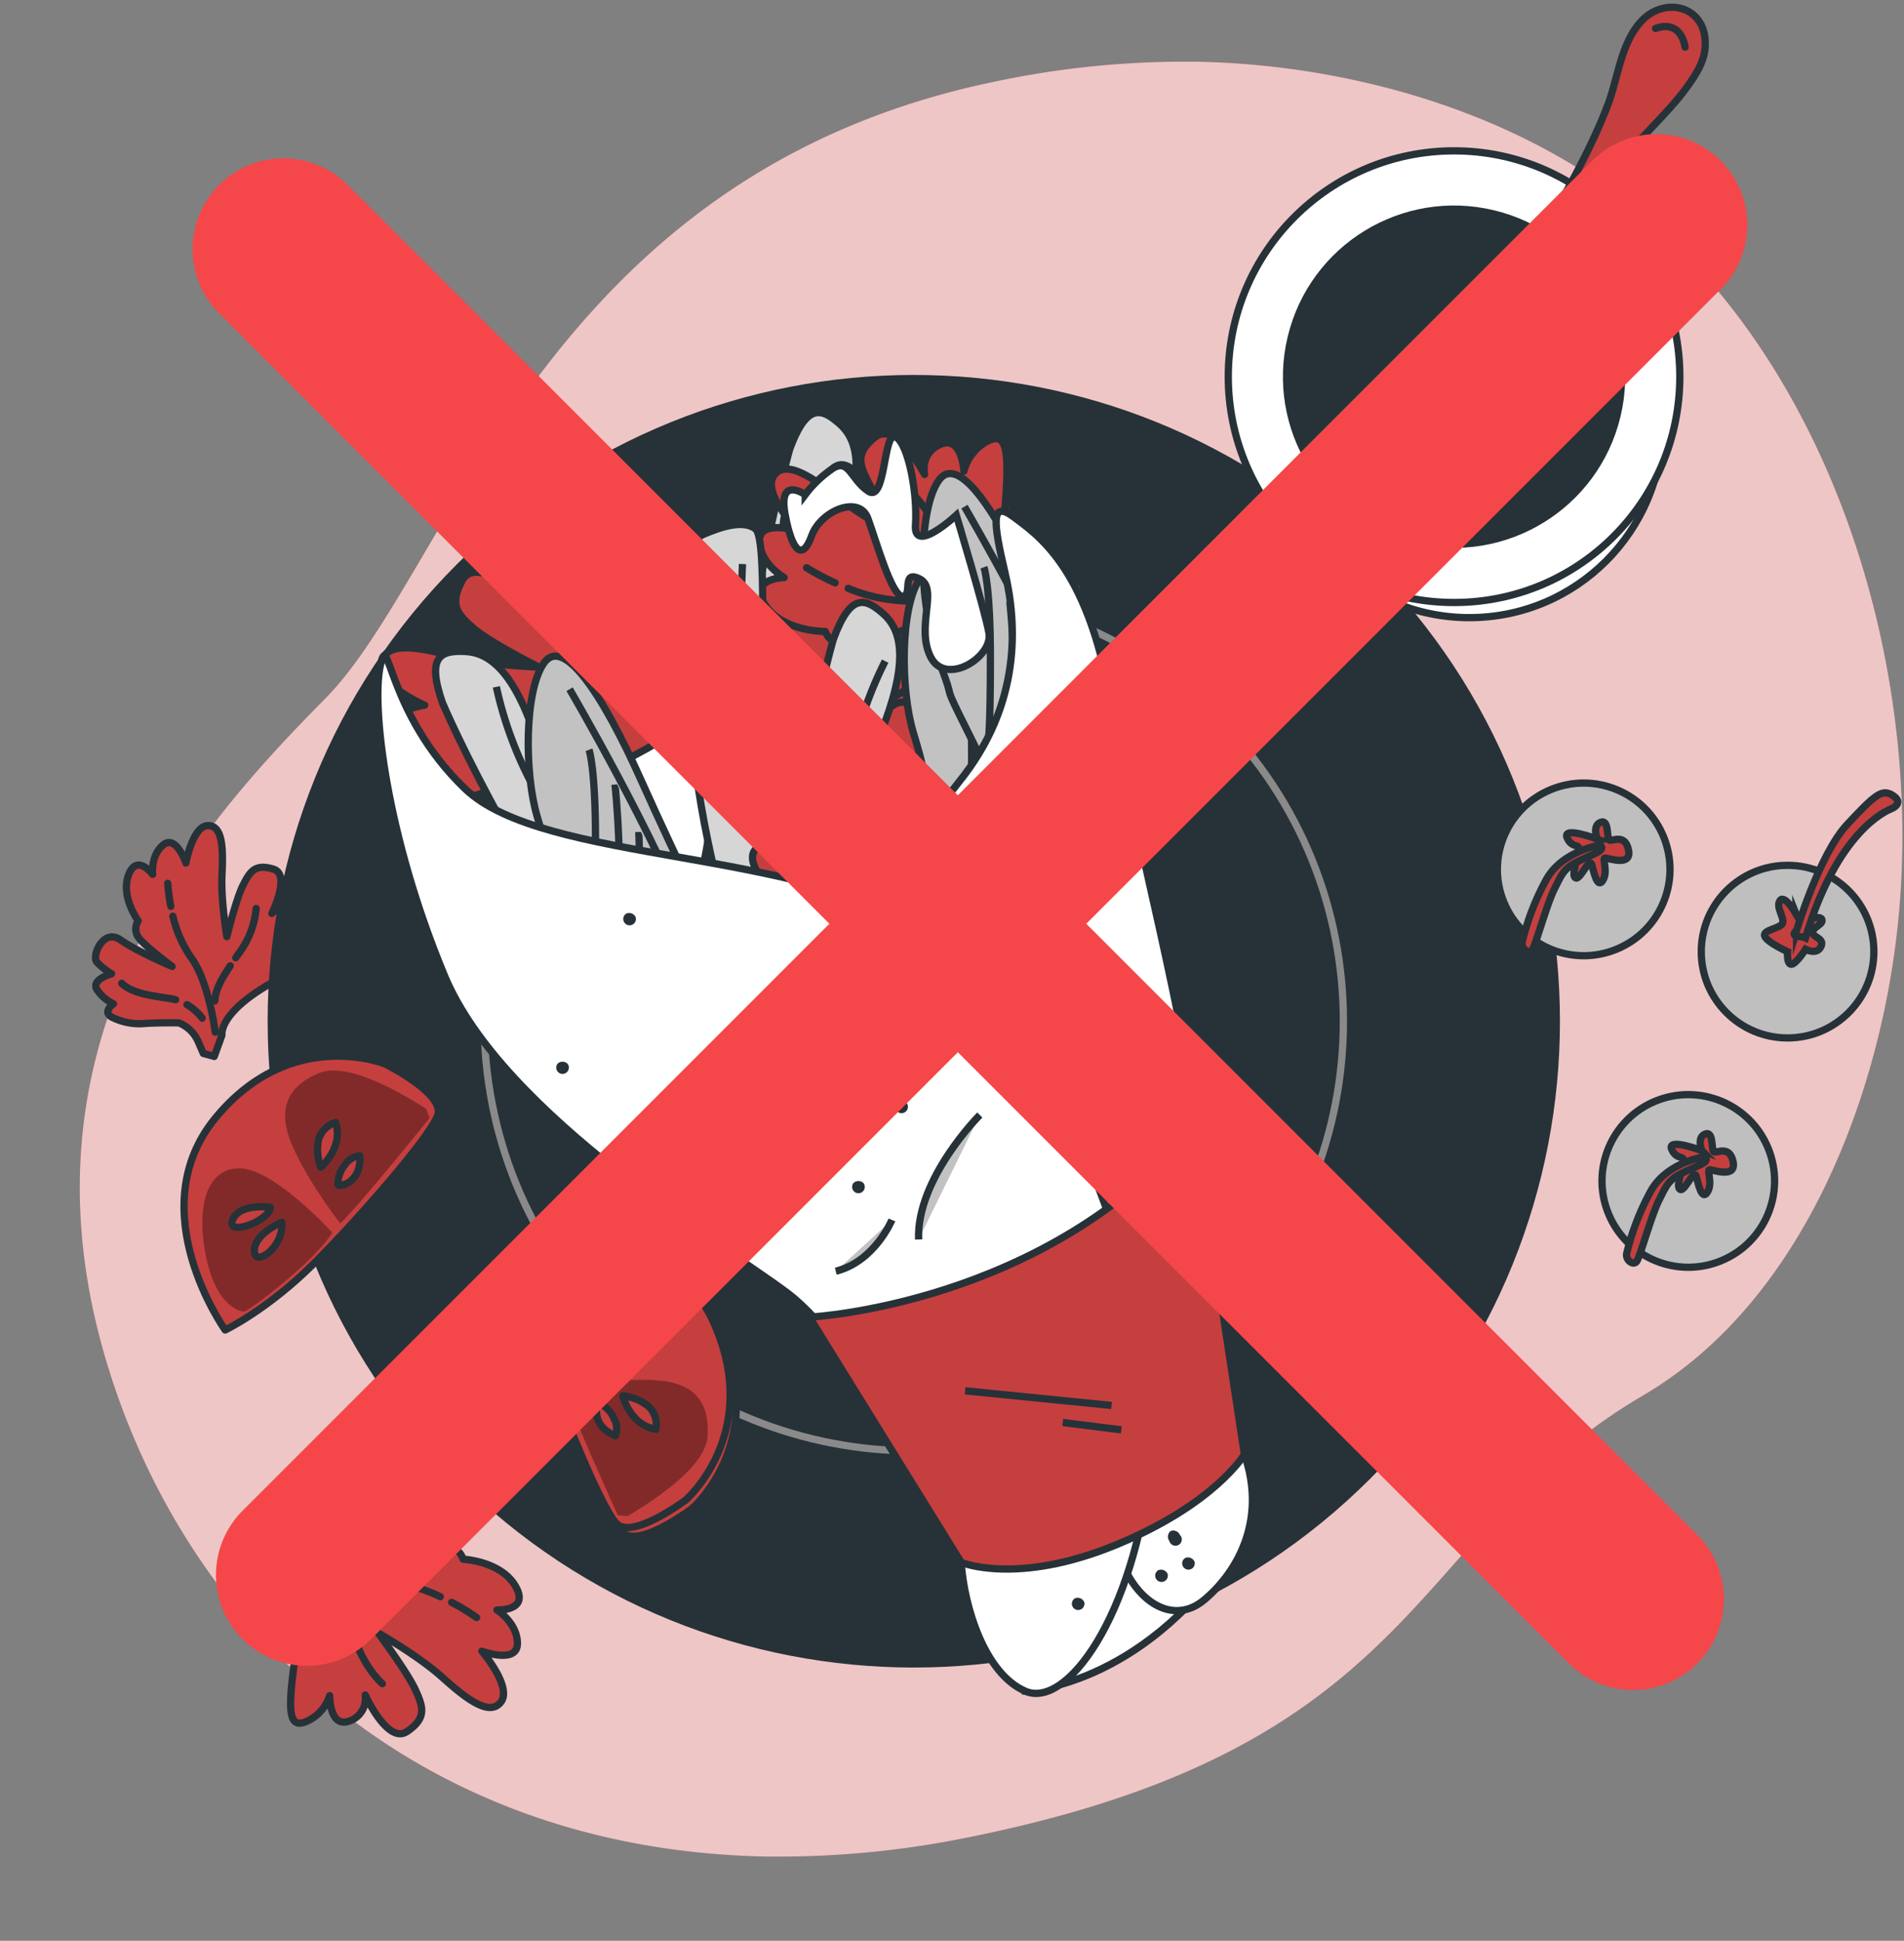 <svg width="262" height="267" fill="none" xmlns="http://www.w3.org/2000/svg"><rect width="100%" height="100%" fill="#808080" stroke="none"/><path d="M260.991 128.662c-2.769 23.479-13.481 50.784-34.905 63.322-32.349 18.957-29.641 48.105-92.789 60.777a129.967 129.967 0 0 1-28.002 2.646 109.33 109.33 0 0 1-13.74-1.124c-40.134-5.859-67.14-33.753-77.05-67.434-13.037-44.285 12.999-73.303 30.255-90.75 17.255-17.447 29.9-71.9 91.879-84.819a125.69 125.69 0 0 1 28.777-2.775c22.052.562 46.105 7.786 62.749 22.896a73.411 73.411 0 0 1 3.651 3.527c23.131 23.755 32.961 61.722 29.175 93.734z" fill="#C53F3F"/><path opacity=".7" d="M260.991 128.662c-2.769 23.479-13.481 50.784-34.905 63.322-32.349 18.957-29.641 48.105-92.789 60.777a129.967 129.967 0 0 1-28.002 2.646 109.33 109.33 0 0 1-13.74-1.124c-40.134-5.859-67.14-33.753-77.05-67.434-13.037-44.285 12.999-73.303 30.255-90.75 17.255-17.447 29.9-71.9 91.879-84.819a125.69 125.69 0 0 1 28.777-2.775c22.052.562 46.105 7.786 62.749 22.896a73.411 73.411 0 0 1 3.651 3.527c23.131 23.755 32.961 61.722 29.175 93.734z" fill="#fff"/><path d="M39.395 213.294s3.286 1.798 1.629 12.083-1.36 12.509 1.163 11.442a5.772 5.772 0 0 0 3.179-3.539s-.04 4.415 2.64 3.517a3.277 3.277 0 0 0 2.247-3.612s3.09 6.858 5.774 5.016c2.685-1.843 2.247-3.297 1.124-5.746-1.124-2.45-5.129-7.808-5.129-7.808s5.483 3.1 8.757 6.038c3.275 2.938 6.561 5.55 8.15 3.466 1.59-2.084-2.617-6.988-2.617-6.988s4.865 1.798 4.887-1.039c.023-2.837-2.808-4.634-2.808-4.634s4.555.196 2.539-3.275c-2.017-3.471-7.202-3.707-7.202-3.707a2.517 2.517 0 0 0-2.505-1.77c-2.039 0-7.24 1.332-7.24 1.332s5.684-3.028 9.15-4.022c3.466-.994.994-5.617-.421-5.556a12.122 12.122 0 0 0-3.152.703s1.601-3.663-.758-3.685c-2.359-.023-3.466.679-3.466.679s.175-2.353-1.555-1.685c-1.73.669-3.326 2.107-4.595 3.904-1.27 1.798-3.5 4.46-3.5 4.46a6.049 6.049 0 0 1-4.404.607l-2.353-.652-1.584 1.124 2.05 3.347z" fill="#C53F3F" stroke="#263238" stroke-linecap="round" stroke-linejoin="round"/><path d="M62.155 220.445a30.547 30.547 0 0 1 3.427 2.09l-3.427-2.09z" fill="#C53F3F"/><path d="M62.155 220.445a30.547 30.547 0 0 1 3.427 2.09" stroke="#263238" stroke-linecap="round" stroke-linejoin="round"/><path d="M40.501 212.717s7.51 4.679 12.695 4.92c2.567.206 5.073.894 7.386 2.028" fill="#C53F3F"/><path d="M40.501 212.717s7.51 4.679 12.695 4.92c2.567.206 5.073.894 7.386 2.028" stroke="#263238" stroke-linecap="round" stroke-linejoin="round"/><path d="M47.764 221.956c-.887-2.892-1.578-4.561-3.038-5.903l3.038 5.903z" fill="#C53F3F"/><path d="M47.764 221.956c-.887-2.892-1.578-4.561-3.038-5.903" stroke="#263238" stroke-linecap="round" stroke-linejoin="round"/><path d="M52.611 231.63s-2.657-2.247-4.033-6.932l-.337-1.151" fill="#C53F3F"/><path d="M52.611 231.63s-2.657-2.247-4.033-6.932l-.337-1.151" stroke="#263238" stroke-linecap="round" stroke-linejoin="round"/><path d="M49.174 210.918c.275-.19.536-.4.78-.629 2.697-2.472 4.916-4.494 7.275-4.803" fill="#C53F3F"/><path d="M49.174 210.918c.275-.19.536-.4.78-.629 2.697-2.472 4.916-4.494 7.275-4.803" stroke="#263238" stroke-linecap="round" stroke-linejoin="round"/><path d="M43.832 212.497a8.981 8.981 0 0 0 3.466-.561l-3.466.561z" fill="#C53F3F"/><path d="M43.832 212.497a8.981 8.981 0 0 0 3.466-.561" stroke="#263238" stroke-linecap="round" stroke-linejoin="round"/><path d="M30.542 142.401s-.562-2.938 6.662-7.089 8.425-5.454 6.51-6.482a4.599 4.599 0 0 0-3.791-.186s2.752-2.202.848-3.409a2.613 2.613 0 0 0-3.37.432s2.696-5.364.202-6.106c-2.494-.741-3.168.281-4.14 2.18-.972 1.898-2.247 7.111-2.247 7.111s-.837-4.96-.669-8.47c.169-3.511.141-6.859-1.954-6.797-2.095.062-3.011 5.14-3.011 5.14s-1.337-3.932-3.106-2.5c-1.77 1.432-1.472 4.061-1.472 4.061s-2.174-2.921-3.309.073c-1.134 2.994 1.326 6.331 1.326 6.331a2.008 2.008 0 0 0 .163 2.443c1.034 1.264 4.494 3.82 4.494 3.82s-4.741-2-7.106-3.651c-2.365-1.652-3.988 2.218-3.241 3.061a9.546 9.546 0 0 0 2.022 1.601s-3.078.848-1.904 2.325a5.367 5.367 0 0 0 2.163 1.803s-1.545 1.073-.264 1.82a8.42 8.42 0 0 0 4.73.882c1.752-.112 4.527-.078 4.527-.078a4.86 4.86 0 0 1 2.595 2.426l.78 1.786 1.5.41 1.062-2.937z" fill="#C53F3F" stroke="#263238" stroke-linecap="round" stroke-linejoin="round"/><path d="M23.509 124.695a25.22 25.22 0 0 1-.427-3.174l.427 3.174z" fill="#C53F3F"/><path d="M23.509 124.695a25.22 25.22 0 0 1-.427-3.174" stroke="#263238" stroke-linecap="round" stroke-linejoin="round"/><path d="M29.62 142.007s-.876-7.01-3.37-10.347a16.508 16.508 0 0 1-2.46-5.617" fill="#C53F3F"/><path d="M29.62 142.007s-.876-7.01-3.37-10.347a16.508 16.508 0 0 1-2.46-5.617" stroke="#263238" stroke-linecap="round" stroke-linejoin="round"/><path d="M31.682 132.869c-1.331 2.022-2.028 3.275-2.123 4.831l2.123-4.831z" fill="#C53F3F"/><path d="M31.682 132.869c-1.331 2.022-2.028 3.275-2.123 4.831" stroke="#263238" stroke-linecap="round" stroke-linejoin="round"/><path d="M35.249 124.982a12.096 12.096 0 0 1-2.247 5.988l-.562.792" fill="#C53F3F"/><path d="M35.249 124.982a12.096 12.096 0 0 1-2.247 5.988l-.562.792" stroke="#263238" stroke-linecap="round" stroke-linejoin="round"/><path d="M24.172 137.535a8.219 8.219 0 0 0-.787-.168c-2.887-.421-5.268-.77-6.639-2.09" fill="#C53F3F"/><path d="M24.172 137.535a8.219 8.219 0 0 0-.787-.168c-2.887-.421-5.268-.77-6.639-2.09" stroke="#263238" stroke-linecap="round" stroke-linejoin="round"/><path d="M27.823 140.07a7.111 7.111 0 0 0-2.096-1.853l2.096 1.853z" fill="#C53F3F"/><path d="M27.823 140.07a7.111 7.111 0 0 0-2.096-1.853" stroke="#263238" stroke-linecap="round" stroke-linejoin="round"/><path d="M188.614 203.368c34.723-34.723 34.723-91.02 0-125.743s-91.02-34.723-125.743 0-34.723 91.02 0 125.743c34.723 34.722 91.02 34.722 125.743 0z" fill="#263238"/><path d="M167.544 182.297c23.086-23.086 23.086-60.516 0-83.601-23.086-23.086-60.515-23.086-83.601 0-23.086 23.085-23.086 60.515 0 83.601 23.086 23.085 60.515 23.085 83.601 0z" stroke="#8A8A8A" stroke-miterlimit="10"/><path d="M245.977 142.794c6.558 0 11.875-5.316 11.875-11.874 0-6.559-5.317-11.875-11.875-11.875s-11.874 5.316-11.874 11.875c0 6.558 5.316 11.874 11.874 11.874z" fill="#BFBFBF" stroke="#263238" stroke-miterlimit="10"/><path d="M247.123 125.69s-1.556-2.691-2.179-1.803c-.624.887.561 2.246.37 3.055-.191.809-2.808.95-2.488 1.832.32.881 3.151 2.145 3.151 2.145s-.14 1.685.489 1.747c.629.062 1.983-2.061 1.983-2.061s1.544.825 2.117-.365c.573-1.191-1.123-1.208-1.123-1.989 0-.781 1.533-1.045 1.247-1.775-.287-.73-3.028.551-3.567-.786z" fill="#C53F3F" stroke="#263238" stroke-miterlimit="10"/><path d="M247.218 128.015s3.157-10.526 6.971-14.604c3.814-4.078 4.763-4.882 6.179-4.033 1.415.848.59 1.612-.141 1.898-.73.287-7.397 3.157-11.745 17.627-.023-.017-2.494.101-1.264-.888z" fill="#C53F3F" stroke="#263238" stroke-miterlimit="10"/><path d="M236.805 173.461c6.072-2.478 8.985-9.409 6.507-15.481-2.478-6.072-9.409-8.986-15.481-6.508-6.072 2.478-8.985 9.409-6.507 15.481 2.478 6.072 9.409 8.986 15.481 6.508z" fill="#BFBFBF" stroke="#263238" stroke-miterlimit="10"/><path d="M234.192 158.297s-4.915-1.848-4.151-.157c.764 1.69 1.999.46 1.539 2.151-.461 1.691-.922 3.224-.309 3.37.612.146 1.859-2.932 2.151-1.809.292 1.124.77 3.371 1.534 2.146.764-1.224-.152-3.072.309-3.072.46 0 3.684 1.23 3.224-1.073-.461-2.303-2.146-1.23-2.612-1.382-.466-.152 0-2.921-1.225-2.46-1.224.46-.46 2.286-.46 2.286z" fill="#C53F3F" stroke="#263238" stroke-miterlimit="10"/><path d="M234.585 159.129s-5.376.764-7.527 4.915a34.749 34.749 0 0 0-3.224 8.426c-.152.921.921 1.685 1.382 1.072.46-.612 1.999-6.296 3.072-8.425 1.073-2.129 1.275-2.809 3.455-3.865 2.179-1.056 3.578-1.348 2.842-2.123z" fill="#C53F3F" stroke="#263238" stroke-miterlimit="10"/><path d="M222.411 130.6c6.072-2.478 8.986-9.409 6.508-15.481-2.478-6.072-9.409-8.986-15.481-6.508-6.072 2.478-8.986 9.409-6.508 15.481 2.478 6.072 9.409 8.986 15.481 6.508z" fill="#BFBFBF" stroke="#263238" stroke-miterlimit="10"/><path d="M219.801 115.433s-4.915-1.843-4.151-.152c.764 1.691 2 .46 1.539 2.151-.461 1.691-.921 3.224-.309 3.371.612.146 1.843-2.916 2.151-1.843.309 1.073.77 3.37 1.534 2.151.764-1.218-.152-3.072.309-3.072.461 0 3.685 1.23 3.224-1.073-.46-2.303-2.146-1.23-2.612-1.382-.466-.151 0-2.921-1.224-2.46-1.225.46-.461 2.309-.461 2.309z" fill="#C53F3F" stroke="#263238" stroke-miterlimit="10"/><path d="M220.211 116.264s-5.376.769-7.527 4.915a34.563 34.563 0 0 0-3.224 8.425c-.152.922.921 1.686 1.382 1.079.46-.607 1.999-6.303 3.072-8.426s1.275-2.808 3.455-3.864c2.179-1.056 3.561-1.349 2.842-2.129z" fill="#C53F3F" stroke="#263238" stroke-miterlimit="10"/><path d="M53.01 146.383s-12.919-5.274-23.366 7.421c-10.448 12.694 1.342 29.169 1.342 29.169s5.864-2.808 12.212-9.156c6.347-6.347 15.896-17.345 17.02-20.334 1.123-2.988-7.207-7.1-7.207-7.1z" fill="#C53F3F" stroke="#263238" stroke-linecap="round" stroke-linejoin="round"/><path opacity=".34" d="M45.72 169.561s-8.038-8.831-12.768-8.831-5.97 5.679-4.572 12.296c1.398 6.617 4.572 7.409 5.201 7.409.63 0 9.931-7.088 12.139-10.874zM46.821 168.302s-4.112-5.202-6.46-10.381-.949-8.375 3.472-10.268c4.42-1.893 13.24 3.932 14.812 4.887l.472 1.264S49.5 165.785 46.82 168.302z" fill="#000"/><path d="M37.21 166.093s-4.258-.629-5.202 1.736 5.044.157 5.201-1.736zM38.777 168.145s-3.78 1.572-3.78 3.932c0 2.359 4.1-.467 3.78-3.932zM46.19 154.432a3.425 3.425 0 0 0-2.358 2.364 6.794 6.794 0 0 0 .314 3.781s3.146-2.657 2.045-6.145zM49.5 159a2.797 2.797 0 0 0-2.05 1.264 4.083 4.083 0 0 0-.945 2.679c0 .472 3.309-.157 2.994-3.943zM95.252 207.516s10.527-9.156 3.893-24.21c-6.634-15.054-26.665-11.903-26.665-11.903s-.129 6.499 2.685 15.026c2.815 8.527 8.325 22.008 10.493 24.35 2.168 2.343 9.594-3.263 9.594-3.263z" fill="#C53F3F" stroke="#263238" stroke-linecap="round" stroke-linejoin="round"/><path d="M94.387 206.341s10.526-9.156 3.898-24.205C91.657 167.088 71.632 170.2 71.632 170.2s-.13 6.505 2.68 15.026c2.808 8.521 8.33 22.008 10.492 24.35 2.163 2.342 9.583-3.235 9.583-3.235z" fill="#C53F3F" stroke="#263238" stroke-linecap="round" stroke-linejoin="round"/><path opacity=".34" d="M76.974 189.377s11.498-3.202 13.627-7.426c2.129-4.224-2.393-7.886-8.937-9.594-6.544-1.707-8.667.731-8.954 1.292-.286.562 1.865 12.071 4.264 15.728zM77.586 190.949s6.493-1.32 12.2-1.09c5.707.23 7.864 2.915 7.584 7.707-.281 4.791-9.477 10.049-11.027 11.032l-1.342-.146s-6.342-13.976-7.415-17.503z" fill="#000"/><path d="M83.888 183.356s2.477-3.516.792-5.426c-1.685-1.909-2.41 4.438-.792 5.426zM81.35 183.844s.292-4.089-1.82-5.151c-2.112-1.061-1.433 3.871 1.82 5.151zM90.258 196.628a3.437 3.437 0 0 0-1.05-3.174 6.75 6.75 0 0 0-3.517-1.421s.972 4.016 4.567 4.595zM84.686 197.527a2.809 2.809 0 0 0-.203-2.398 4.084 4.084 0 0 0-1.971-2.051c-.421-.213-1.348 3.039 2.174 4.449z" fill="#C53F3F" stroke="#263238" stroke-linecap="round" stroke-linejoin="round"/><path d="M202.191 84.972c14.702 0 26.619-11.918 26.619-26.62 0-14.702-11.917-26.62-26.619-26.62s-26.62 11.918-26.62 26.62c0 14.702 11.918 26.62 26.62 26.62z" fill="#fff" stroke="#263238" stroke-miterlimit="10"/><path d="M200.085 82.889c17.159 0 31.068-13.91 31.068-31.069 0-17.158-13.909-31.068-31.068-31.068s-31.068 13.91-31.068 31.068c0 17.159 13.909 31.069 31.068 31.069z" fill="#fff" stroke="#263238" stroke-miterlimit="10"/><path d="M222.982 57.333c3.042-12.643-4.741-25.36-17.385-28.402-12.644-3.043-25.36 4.74-28.403 17.384-3.042 12.644 4.741 25.36 17.385 28.403 12.644 3.042 25.36-4.74 28.403-17.385z" fill="#263238"/><path d="M209.269 36.619s8.162-12.026 12.026-22.334c1.376-3.673 1.736-8.229 4.494-11.301 2.999-3.326 8.313-2.399 8.819 2.246.281 2.607-.837 4.567-2.887 7.303-2.871 3.814-8.668 8.87-11.156 12.964-4.41 7.246-7.302 11.324-8.527 12.987a2.122 2.122 0 0 1-2.37.803c-.731-.264-1.253-.95-.399-2.668z" fill="#C53F3F" stroke="#263238" stroke-linecap="round" stroke-linejoin="round"/><path d="M227.811 3.922s3.319-1.505 4.072 2.567" stroke="#263238" stroke-linecap="round" stroke-linejoin="round"/><path d="M141.104 232.628s15.667-.398 28.524-19.283c0 0-3.617-16.071-6.83-16.47-3.213-.399-13.257 14.043-17.273 22.092-4.016 8.05-4.421 13.661-4.421 13.661z" fill="#fff" stroke="#263238" stroke-miterlimit="10"/><path d="M108.649 61.868a194.406 194.406 0 0 0-4.151 19.031c-2.084 11.897-1.488 26.771-.595 29.147.893 2.376 4.46 3.275 6.246 2.68 1.786-.596 1.786-1.489 2.078-13.386.292-11.897.298-17.25 3.573-26.176 3.275-8.925 2.084-12.79-.298-14.874-2.382-2.084-4.471-2.971-6.853 3.578z" fill="#D6D6D6" stroke="#263238" stroke-miterlimit="10"/><path d="M115.788 64.834a52.533 52.533 0 0 0-5.353 18.149c-1.191 10.706 1.876 21.025.343 24.193a3.527 3.527 0 0 1-4.494 1.983" fill="#fff"/><path d="M115.788 64.834a52.533 52.533 0 0 0-5.353 18.149c-1.191 10.706 1.876 21.025.343 24.193a3.527 3.527 0 0 1-4.494 1.983" stroke="#263238" stroke-miterlimit="10"/><path d="M130.005 99.83s-1.197-4.01 8.937-10.577c10.133-6.567 11.796-8.51 8.779-9.718a7.242 7.242 0 0 0-5.617.174s3.792-3.37.803-4.82a4.02 4.02 0 0 0-4.926.984s3.286-7.746-.511-8.488c-3.797-.741-4.657.747-5.848 3.494-1.19 2.747-2.409 10.088-2.409 10.088s-1.899-6.774-2.118-11.655c-.219-4.882-.708-9.55-3.797-9.195-3.09.354-3.78 7.46-3.78 7.46s-2.5-5.275-4.938-3.118c-2.438 2.157-1.657 5.836-1.657 5.836s-3.617-3.809-4.898.472c-1.281 4.28 2.808 8.622 2.808 8.622a2.659 2.659 0 0 0 .562 3.37c1.685 1.64 7.145 4.786 7.145 4.786s-7.302-2.247-11.021-4.246c-3.718-2-5.617 3.505-4.375 4.6.979.8 2.059 1.47 3.213 1.988 0 0-4.449 1.528-2.517 3.438 1.932 1.91 3.455 2.247 3.455 2.247s-2.152 1.685-.158 2.556c1.994.87 4.55 1.044 7.134.685 2.584-.36 6.701-.624 6.701-.624a7.302 7.302 0 0 1 4.168 3.073l.995 1.685a1.689 1.689 0 0 0 1.179.815 1.69 1.69 0 0 0 1.916-1.208l.775-2.724z" fill="#C53F3F" stroke="#263238" stroke-linecap="round" stroke-linejoin="round"/><path d="M117.226 76.09a31.988 31.988 0 0 1-1.056-4.348l1.056 4.348z" fill="#C53F3F"/><path d="M117.226 76.09a31.988 31.988 0 0 1-1.056-4.348" stroke="#263238" stroke-linecap="round" stroke-linejoin="round"/><path d="M128.595 99.39s-2.247-9.617-6.336-13.959a22.765 22.765 0 0 1-4.393-7.476" fill="#C53F3F"/><path d="M128.595 99.39s-2.247-9.617-6.336-13.959a22.765 22.765 0 0 1-4.393-7.476" stroke="#263238" stroke-linecap="round" stroke-linejoin="round"/><path d="M130.432 86.488c-1.725 2.932-2.573 4.77-2.505 6.971l2.505-6.97z" fill="#C53F3F"/><path d="M130.432 86.488c-1.725 2.932-2.573 4.77-2.505 6.971" stroke="#263238" stroke-linecap="round" stroke-linejoin="round"/><path d="M134.668 75.158s.275 3.865-2.567 8.56l-.703 1.124" fill="#C53F3F"/><path d="M134.668 75.158s.275 3.865-2.567 8.56l-.703 1.124" stroke="#263238" stroke-linecap="round" stroke-linejoin="round"/><path d="M119.871 93.813c-.39-.07-.784-.118-1.179-.146-4.342-.258-7.915-.472-10.111-2.145" fill="#C53F3F"/><path d="M119.871 93.813c-.39-.07-.784-.118-1.179-.146-4.342-.258-7.915-.472-10.111-2.145" stroke="#263238" stroke-linecap="round" stroke-linejoin="round"/><path d="M125.668 96.909a10.801 10.801 0 0 0-3.37-2.337l3.37 2.337z" fill="#C53F3F"/><path d="M125.668 96.909a10.801 10.801 0 0 0-3.37-2.337" stroke="#263238" stroke-linecap="round" stroke-linejoin="round"/><path d="M104.127 101.345s-4.184-.061-7.414-11.695c-3.23-11.633-4.59-13.79-6.64-11.29a7.303 7.303 0 0 0-1.527 5.443s-2.068-4.623-4.36-2.213a4.026 4.026 0 0 0-.561 5s-6.41-5.455-8.252-2.057c-1.842 3.399-.685 4.668 1.579 6.629 2.263 1.96 8.92 5.313 8.92 5.313s-7.005-.219-11.706-1.466c-4.702-1.247-9.297-2.18-9.909.87-.612 3.051 5.977 5.837 5.977 5.837s-5.78.809-4.455 3.775c1.326 2.966 5.056 3.292 5.056 3.292s-4.713 2.308-1.017 4.813c3.696 2.506 9.072-.095 9.072-.095a2.649 2.649 0 0 0 3.37.466c2.073-1.123 6.707-5.381 6.707-5.381s-4.314 6.291-7.353 9.24c-3.039 2.949 1.685 6.381 3.078 5.555a14.464 14.464 0 0 0 2.86-2.471s.123 4.701 2.527 3.426c2.404-1.275 3.185-2.617 3.185-2.617s.944 2.55 2.387.915c1.444-1.634 2.36-4.027 2.809-6.6.45-2.572 1.415-6.577 1.415-6.577a7.305 7.305 0 0 1 4.179-3.062l2.697-.612 1.056-2.062-3.68-2.376z" fill="#C53F3F" stroke="#263238" stroke-linecap="round" stroke-linejoin="round"/><path d="M92.376 96.644s-4.19-.062-7.415-11.695c-3.224-11.633-4.617-13.79-6.645-11.285a7.301 7.301 0 0 0-1.528 5.443s-2.067-4.623-4.353-2.213a4.028 4.028 0 0 0-.562 5s-6.403-5.455-8.251-2.057c-1.848 3.399-.68 4.668 1.584 6.629 2.263 1.96 8.96 5.308 8.96 5.308s-7.034-.22-11.758-1.472c-4.724-1.253-9.296-2.174-9.914.87-.618 3.045 5.943 5.843 5.943 5.843s-5.78.808-4.449 3.774c1.332 2.966 5.056 3.292 5.056 3.292s-4.713 2.308-1.011 4.814c3.701 2.505 9.066-.096 9.066-.096a2.658 2.658 0 0 0 3.37.466c2.073-1.123 6.707-5.381 6.707-5.381s-4.32 6.291-7.359 9.24c-3.038 2.949 1.686 6.381 3.084 5.556a14.65 14.65 0 0 0 2.86-2.472s.123 4.702 2.521 3.427c2.399-1.275 3.191-2.618 3.191-2.618s.944 2.55 2.387.916c1.444-1.635 2.36-4.028 2.809-6.6.45-2.573 1.41-6.578 1.41-6.578a7.3 7.3 0 0 1 4.179-3.061l2.696-.613 1.062-2.061-3.64-2.376z" fill="#C53F3F" stroke="#263238" stroke-linecap="round" stroke-linejoin="round"/><path d="M77.654 106.429a31.859 31.859 0 0 1-4.494-.298l4.494.298z" fill="#C53F3F"/><path d="M77.654 106.429a31.859 31.859 0 0 1-4.494-.298" stroke="#263238" stroke-linecap="round" stroke-linejoin="round"/><path d="M103.284 102.558s-9.841-.741-15.217 1.865a22.555 22.555 0 0 1-8.425 1.949" fill="#C53F3F"/><path d="M103.284 102.558s-9.841-.741-15.217 1.865a22.555 22.555 0 0 1-8.425 1.949" stroke="#263238" stroke-linecap="round" stroke-linejoin="round"/><path d="M91.528 96.941c2.28 2.528 3.775 3.882 5.898 4.494l-5.898-4.494z" fill="#C53F3F"/><path d="M91.528 96.941c2.28 2.528 3.775 3.882 5.898 4.494" stroke="#263238" stroke-linecap="round" stroke-linejoin="round"/><path d="M81.99 89.51s3.764.887 7.392 5.01l.893 1.017" fill="#C53F3F"/><path d="M81.99 89.51s3.764.887 7.392 5.01l.893 1.017" stroke="#263238" stroke-linecap="round" stroke-linejoin="round"/><path d="M95.353 109.209c-.183.352-.348.714-.494 1.084-1.545 4.067-2.808 7.409-5.055 8.988" fill="#C53F3F"/><path d="M95.353 109.209c-.183.352-.348.714-.494 1.084-1.545 4.067-2.808 7.409-5.055 8.988" stroke="#263238" stroke-linecap="round" stroke-linejoin="round"/><path d="M100.043 104.609a10.59 10.59 0 0 0-3.235 2.506l3.235-2.506z" fill="#C53F3F"/><path d="M100.043 104.609a10.59 10.59 0 0 0-3.235 2.506" stroke="#263238" stroke-linecap="round" stroke-linejoin="round"/><path d="M140.616 86.55s-3.763-1.764-2.628-13.268c1.134-11.503.651-13.953-2.073-12.599a6.396 6.396 0 0 0-3.275 4.14s-.258-4.892-3.168-3.713c-2.91 1.18-2.247 4.157-2.247 4.157s-3.887-7.392-6.74-5.168c-2.854 2.224-2.247 3.808-.882 6.443 1.365 2.634 6.24 8.302 6.24 8.302s-6.28-3.067-10.111-6.089c-3.83-3.022-7.644-5.707-9.262-3.286-1.618 2.42 3.37 7.555 3.37 7.555s-5.505-1.651-5.336 1.489c.168 3.14 3.409 4.943 3.409 4.943s-5.055.095-2.595 3.797c2.461 3.701 8.235 3.617 8.235 3.617a2.813 2.813 0 0 0 2.893 1.792c2.247-.14 7.931-1.972 7.931-1.972s-6.094 3.747-9.863 5.084c-3.77 1.337-.714 6.274.848 6.123a13.33 13.33 0 0 0 3.443-.995s-1.528 4.163 1.09 4.028c2.617-.135 3.791-.989 3.791-.989s-.033 2.618 1.843 1.775c1.876-.842 3.533-2.561 4.819-4.64 1.287-2.078 3.567-5.178 3.567-5.178a6.74 6.74 0 0 1 4.842-.972l2.651.561 1.686-1.37-2.478-3.567z" fill="#C53F3F" stroke="#263238" stroke-linecap="round" stroke-linejoin="round"/><path d="M114.917 80.186a34.492 34.492 0 0 1-3.932-2.079l3.932 2.079z" fill="#C53F3F"/><path d="M114.917 80.186a34.492 34.492 0 0 1-3.932-2.079" stroke="#263238" stroke-linecap="round" stroke-linejoin="round"/><path d="M139.431 87.27s-8.64-4.673-14.397-4.583a22.891 22.891 0 0 1-8.319-1.742" fill="#C53F3F"/><path d="M139.431 87.27s-8.64-4.673-14.397-4.583a22.891 22.891 0 0 1-8.319-1.742" stroke="#263238" stroke-linecap="round" stroke-linejoin="round"/><path d="M130.764 77.55c1.179 3.14 2.061 4.938 3.769 6.326l-3.769-6.325z" fill="#C53F3F"/><path d="M130.764 77.55c1.179 3.14 2.061 4.938 3.769 6.326" stroke="#263238" stroke-linecap="round" stroke-linejoin="round"/><path d="M124.72 67.148s3.095 2.315 4.943 7.404c.157.438.309.854.449 1.252" fill="#C53F3F"/><path d="M124.72 67.148s3.095 2.315 4.943 7.404c.157.438.309.854.449 1.252" stroke="#263238" stroke-linecap="round" stroke-linejoin="round"/><path d="M129.944 89.853c-.29.231-.564.48-.82.748-2.809 2.926-5.134 5.33-7.729 5.819" fill="#C53F3F"/><path d="M129.944 89.853c-.29.231-.564.48-.82.748-2.809 2.926-5.134 5.33-7.729 5.819" stroke="#263238" stroke-linecap="round" stroke-linejoin="round"/><path d="M135.785 87.736a9.96 9.96 0 0 0-3.797.871l3.797-.87z" fill="#C53F3F"/><path d="M135.785 87.736a9.96 9.96 0 0 0-3.797.871" stroke="#263238" stroke-linecap="round" stroke-linejoin="round"/><path d="M95.342 107.546S83.715 92.542 83.715 89.65c0-2.893 5.398-19.66 8.482-17.537 3.084 2.123 12.717 20.43 11.947 27.749-.769 7.319-5.263 10.352-8.802 7.684z" fill="#919191" stroke="#263238" stroke-miterlimit="10"/><path d="M92.016 75.002s-4.045 12.144-2.506 14.65c1.54 2.505 5.208 14.649 6.943 15.227 1.736.579 3.657 1.152 4.814-2.123" fill="#919191"/><path d="M92.016 75.002s-4.045 12.144-2.506 14.65c1.54 2.505 5.208 14.649 6.943 15.227 1.736.579 3.657 1.152 4.814-2.123" stroke="#263238" stroke-miterlimit="10"/><path d="M95.1 96.853s-.241 1.45-3.634 4.494c-3.393 3.045-12.802 4.685-9.23 12.605 3.573 7.92 10.606 15.262 13.392 8.667 2.786-6.594 1.983-16.851 4.415-18.025 2.432-1.174 10.027-.152 12.172-5.27 2.146-5.116-3.611-15.165-9.06-11.475a26.087 26.087 0 0 0-8.055 9.004z" fill="#fff" stroke="#263238" stroke-miterlimit="10"/><path d="M99.521 124.571s-4.42-15.666-4.42-27.72c0-12.055-1.203-22.092 1.606-23.3 2.809-1.208 5.617-2.005 7.235-.803 1.618 1.202.803 17.677.803 29.731 0 12.055 4.808 21.694 4.808 25.71 0 4.016-4.819 6.426-7.633 5.617-2.815-.809-2.399-9.235-2.399-9.235z" fill="#D6D6D6" stroke="#263238" stroke-miterlimit="10"/><path d="M102.172 77.596s-.893 17.548.298 25.878c1.191 8.33 3.572 18.441 3.87 22.305.298 3.865.888 4.494-2.084 5.056" stroke="#263238" stroke-miterlimit="10"/><path d="M139.959 125.618s-3.623-2.095-.781-13.824c2.842-11.728 2.708-14.284-.303-13.099a7.27 7.27 0 0 0-3.983 4.011s.444-5.056-2.73-4.056a4.037 4.037 0 0 0-2.904 4.106s-2.937-7.864-6.207-5.813c-3.269 2.05-2.864 3.746-1.842 6.555 1.022 2.808 5.201 8.987 5.201 8.987s-6.038-3.612-9.549-7.004c-3.51-3.393-7.06-6.432-9.083-4.067-2.022 2.365 2.382 8.015 2.382 8.015s-5.443-2.112-5.729 1.124c-.287 3.235 2.808 5.331 2.808 5.331s-5.241-.281-3.23 3.707c2.011 3.988 7.971 4.331 7.971 4.331a2.651 2.651 0 0 0 2.724 2.056c2.36 0 8.477-1.438 8.477-1.438s-6.836 3.37-10.926 4.493c-4.089 1.124-1.646 6.393 0 6.353a14.279 14.279 0 0 0 3.696-.764s-2.179 4.168.562 4.224c2.741.057 4.061-.735 4.061-.735s-.421 2.685 1.64 1.96c2.062-.725 4.022-2.37 5.651-4.404 1.629-2.033 4.438-5.055 4.438-5.055a7.3 7.3 0 0 1 5.139-.641l2.652.776 1.932-1.281-2.067-3.848z" fill="#C53F3F" stroke="#263238" stroke-linecap="round" stroke-linejoin="round"/><path d="M114.361 117.165a31.97 31.97 0 0 1-3.757-2.433l3.757 2.433z" fill="#C53F3F"/><path d="M114.361 117.165a31.97 31.97 0 0 1-3.757-2.433" stroke="#263238" stroke-linecap="round" stroke-linejoin="round"/><path d="M138.633 126.264s-8.235-5.415-14.194-5.78a22.589 22.589 0 0 1-8.331-2.41" fill="#C53F3F"/><path d="M138.633 126.264s-8.235-5.415-14.194-5.78a22.589 22.589 0 0 1-8.331-2.41" stroke="#263238" stroke-linecap="round" stroke-linejoin="round"/><path d="M131.101 115.635c.758 3.314 1.409 5.229 2.971 6.78l-2.971-6.78z" fill="#C53F3F"/><path d="M131.101 115.635c.758 3.314 1.409 5.229 2.971 6.78" stroke="#263238" stroke-linecap="round" stroke-linejoin="round"/><path d="M126.404 104.496s2.859 2.612 4.022 7.976c.101.461.197.899.287 1.32" fill="#C53F3F"/><path d="M126.404 104.496s2.859 2.612 4.022 7.976c.101.461.197.899.287 1.32" stroke="#263238" stroke-linecap="round" stroke-linejoin="round"/><path d="M128.466 128.213a9.661 9.661 0 0 0-.955.708c-3.331 2.808-6.078 5.094-8.824 5.398" fill="#C53F3F"/><path d="M128.466 128.213a9.661 9.661 0 0 0-.955.708c-3.331 2.808-6.078 5.094-8.824 5.398" stroke="#263238" stroke-linecap="round" stroke-linejoin="round"/><path d="M130.758 127.09a10.67 10.67 0 0 1 4.072-.623l-4.072.623z" fill="#C53F3F"/><path d="M130.758 127.09a10.67 10.67 0 0 1 4.072-.623" stroke="#263238" stroke-linecap="round" stroke-linejoin="round"/><path d="M129.544 139.946s-11.605-15.003-11.605-17.896c0-2.893 5.393-19.66 8.477-17.537 3.084 2.124 12.723 20.43 11.953 27.749-.77 7.319-5.308 10.375-8.825 7.684z" fill="#919191" stroke="#263238" stroke-miterlimit="10"/><path d="M126.225 107.424s-4.045 12.144-2.505 14.649c1.539 2.506 5.201 14.65 6.937 15.228 1.735.579 3.662 1.124 4.819-2.123" fill="#919191"/><path d="M126.225 107.424s-4.045 12.144-2.505 14.649c1.539 2.506 5.201 14.65 6.937 15.228 1.735.579 3.662 1.124 4.819-2.123" stroke="#263238" stroke-miterlimit="10"/><path d="M114.665 87.976s-2.078 7.14-4.162 19.037c-2.084 11.897-1.511 26.754-.596 29.153.916 2.398 4.46 3.269 6.246 2.673 1.787-.595 1.787-1.482 2.084-13.385.298-11.903.298-17.25 3.567-26.176 3.269-8.926 2.084-12.79-.297-14.869-2.382-2.078-4.46-2.977-6.842 3.567z" fill="#D6D6D6" stroke="#263238" stroke-miterlimit="10"/><path d="M121.804 90.955a52.454 52.454 0 0 0-5.353 18.143c-1.191 10.707 1.882 21.025.343 24.193a3.516 3.516 0 0 1-4.494 1.983" stroke="#263238" stroke-miterlimit="10"/><path d="M60.886 96.694s2.887 6.847 8.774 17.413c5.886 10.566 15.728 21.71 17.93 22.991 2.201 1.281 5.527-.275 6.532-1.859 1.006-1.584.45-2.281-6.825-11.701-7.274-9.42-10.672-13.577-13.745-22.564-3.072-8.987-6.454-11.234-9.61-11.352-3.157-.118-5.343.483-3.056 7.072z" fill="#D6D6D6" stroke="#263238" stroke-miterlimit="10"/><path d="M68.3 94.492a52.462 52.462 0 0 0 7.303 17.453c5.83 9.06 14.723 15.132 15.531 18.536a3.529 3.529 0 0 1-2.246 4.382" stroke="#263238" stroke-miterlimit="10"/><path d="M150.659 118.315s-5.353-10.706-10.712-22.603c-5.359-11.897-10.706-19.93-13.385-16.065-2.68 3.865-2.674 15.166-.888 21.121 1.786 5.954.59 2.679 1.781 5.948 1.191 3.269-.298.595 2.977 7.139 3.275 6.544 4.162 8.926 6.246 9.521 2.084.596 14.576 6.247 13.981-5.061z" fill="#C2C2C2" stroke="#263238" stroke-miterlimit="10"/><path d="M132.808 91.549s.893 2.376.893 12.492c0 10.117-.298 11.302-.298 11.302" fill="#C2C2C2"/><path d="M132.808 91.549s.893 2.376.893 12.492c0 10.117-.298 11.302-.298 11.302" stroke="#263238" stroke-miterlimit="10"/><path d="M136.083 117.129c1.786-7.139.298-20.822.298-20.822l-.298 20.822z" fill="#C2C2C2"/><path d="M136.083 117.129c1.786-7.139.298-20.822.298-20.822" stroke="#263238" stroke-miterlimit="10"/><path d="M139.65 102.873s.595 9.813-1.185 17.548l1.185-17.548z" fill="#C2C2C2"/><path d="M139.65 102.873s.595 9.813-1.185 17.548" stroke="#263238" stroke-miterlimit="10"/><path d="M142.33 110.586s-.298 6.544-1.191 10.706l1.191-10.706z" fill="#C2C2C2"/><path d="M142.33 110.586s-.298 6.544-1.191 10.706" stroke="#263238" stroke-miterlimit="10"/><path d="M130.135 83.213s12.195 20.823 16.952 33.911l-16.952-33.911z" fill="#C2C2C2"/><path d="M130.135 83.213s12.195 20.823 16.952 33.911" stroke="#263238" stroke-miterlimit="10"/><path d="M153.238 104.8s-5.353-10.712-10.706-22.609c-5.354-11.897-10.712-19.93-13.386-16.06-2.674 3.871-2.679 15.167-.893 21.116 1.786 5.948.595 2.68 1.78 5.948 1.186 3.27-.292.596 2.978 7.14 3.269 6.544 4.162 8.925 6.246 9.549 2.084.623 14.576 6.218 13.981-5.084z" fill="#C2C2C2" stroke="#263238" stroke-miterlimit="10"/><path d="M135.393 78.03s.893 2.375.893 12.492c0 10.116-.298 11.301-.298 11.301" fill="#C2C2C2"/><path d="M135.393 78.03s.893 2.375.893 12.492c0 10.116-.298 11.301-.298 11.301" stroke="#263238" stroke-miterlimit="10"/><path d="M138.959 82.787s1.488 13.683-.298 20.823l.298-20.823z" fill="#C2C2C2"/><path d="M138.959 82.787s1.488 13.683-.298 20.823" stroke="#263238" stroke-miterlimit="10"/><path d="M142.234 89.33s.595 9.819-1.191 17.548l1.191-17.548z" fill="#C2C2C2"/><path d="M142.234 89.33s.595 9.819-1.191 17.548" stroke="#263238" stroke-miterlimit="10"/><path d="M144.908 97.064s-.298 6.544-1.191 10.707l1.191-10.707z" fill="#C2C2C2"/><path d="M144.908 97.064s-.298 6.544-1.191 10.707" stroke="#263238" stroke-miterlimit="10"/><path d="M132.713 69.7s12.195 20.822 16.952 33.91L132.713 69.7z" fill="#C2C2C2"/><path d="M132.713 69.7s12.195 20.822 16.952 33.91" stroke="#263238" stroke-miterlimit="10"/><path d="M124.231 132.992s-1.202-14.458 7.633-25.305c8.836-10.847 8.033-22.098 6.426-28.928-1.606-6.83-2.005-10.044 1.208-7.629 3.213 2.416 10.044 6.825 13.257 24.907 3.213 18.081 10.846 45.796 12.453 63.069 1.606 17.273 2.808 31.737 6.027 40.977 3.219 9.24-1.208 16.47-5.617 20.087-4.41 3.617-10.044 0-12.055-7.634-2.01-7.633-29.332-79.544-29.332-79.544z" fill="#fff" stroke="#263238" stroke-miterlimit="10"/><path d="M98.88 129.919s-5.336-10.711-10.672-22.609c-5.336-11.897-10.706-19.93-13.386-16.059-2.68 3.87-2.674 15.166-.893 21.115 1.78 5.948.596 2.679 1.786 5.948 1.191 3.27-.297.596 2.977 7.14 3.275 6.544 4.163 8.925 6.247 9.521 2.084.595 14.56 6.246 13.941-5.056z" fill="#C2C2C2" stroke="#263238" stroke-miterlimit="10"/><path d="M81.052 103.148s.893 2.376.893 12.493c0 10.116-.298 11.302-.298 11.302" fill="#C2C2C2"/><path d="M81.052 103.148s.893 2.376.893 12.493c0 10.116-.298 11.302-.298 11.302" stroke="#263238" stroke-miterlimit="10"/><path d="M84.625 107.928s1.488 13.683-.298 20.822l.298-20.822z" fill="#C2C2C2"/><path d="M84.625 107.928s1.488 13.683-.298 20.822" stroke="#263238" stroke-miterlimit="10"/><path d="M87.893 114.451s.596 9.819-1.185 17.548l1.185-17.548z" fill="#C2C2C2"/><path d="M87.893 114.451s.596 9.819-1.185 17.548" stroke="#263238" stroke-miterlimit="10"/><path d="M90.573 122.186s-.298 6.544-1.191 10.706l1.19-10.706z" fill="#C2C2C2"/><path d="M90.573 122.186s-.298 6.544-1.191 10.706" stroke="#263238" stroke-miterlimit="10"/><path d="M78.378 94.818s12.195 20.823 16.952 33.911l-16.952-33.91z" fill="#C2C2C2"/><path d="M78.378 94.818s12.195 20.823 16.952 33.911" stroke="#263238" stroke-miterlimit="10"/><path d="M145.121 149.497s-.854-10.735-16.469-20.919c-18.481-12.054-53.835-9.644-64.682-20.087-10.846-10.442-10.442-22.468-11.65-16.85-1.207 5.616.804 23.299 8.842 42.583 8.038 19.283 38.966 37.359 47.403 43.813 8.437 6.454 23.3 30.928 23.704 36.955.404 6.028 3.213 15.268 8.836 17.678 5.623 2.409 14.863-10.044 17.272-31.333 2.41-21.289-13.256-51.84-13.256-51.84z" fill="#fff" stroke="#263238" stroke-miterlimit="10"/><path d="M111.379 181.204s32.54-1.607 53.026-26.114l6.83 44.993s-4.016 6.831-17.677 12.453c-13.661 5.623-21.289 2.41-21.289 2.41l-20.89-33.742z" fill="#C53F3F" stroke="#263238" stroke-linecap="round" stroke-linejoin="round"/><path d="M110.8 68.047s-3.753-2.65-2.77 2.691c.983 5.342 2.427 6.398 3.663 2.96 1.236-3.437 6.544-5.65 7.735-2.376 1.19 3.275 3.269 10.706 4.757 10.706 1.489 0-.247-3.712 2.376-2.381 2.624 1.331-.589 6.544 1.489 10.712 2.078 4.168 8.628 0 8.032-3.275-.595-3.275-4.493-16.206-4.493-16.206s-5.921 5.5-5.617 1.332c.303-4.168-.933-11.077-2.697-12.083-1.763-1.005-1.337 9.078-3.78 7.46-2.443-1.618-2.668-4.612-4.937-3.118-1.44.98-2.71 2.189-3.758 3.579z" fill="#fff" stroke="#263238" stroke-miterlimit="10"/><path d="m132.803 191.338 20.154 2.016M146.238 195.701l8.061 1.011" stroke="#263238" stroke-miterlimit="10"/><path d="M107.992 155.27c.944.747 1.241 1.944.663 2.668-.579.725-1.809.708-2.752-.039-.944-.747-1.242-1.949-.663-2.674.578-.724 1.808-.708 2.752.045zM118.816 162.757a.874.874 0 0 1-.689 1.404.87.87 0 0 1-.688-1.404.99.99 0 0 1 1.377 0zM124.747 151.742c.1.128.162.283.178.445a.875.875 0 0 1-.866.959.875.875 0 0 1-.782-.488.87.87 0 0 1 .094-.916.987.987 0 0 1 1.376 0zM160.343 147.357a.87.87 0 1 1-1.376 0 .99.99 0 0 1 1.376 0zM155.67 156.683c.398-.236.473-.846.166-1.364-.306-.518-.877-.748-1.275-.512-.398.235-.472.845-.166 1.363.307.519.877.748 1.275.513zM152.956 134.588a.867.867 0 0 1-.254.885.876.876 0 0 1-.906.162.867.867 0 0 1-.545-.741.867.867 0 0 1 .424-.817.992.992 0 0 1 1.281.511zM149.193 220.397a.862.862 0 0 1-.682 1.084.869.869 0 0 1-.848-.34.861.861 0 0 1 .255-1.255.99.99 0 0 1 1.275.511zM162.354 211.155a.874.874 0 0 1 .128 1.103.878.878 0 0 1-.667.394.877.877 0 0 1-.716-.293.852.852 0 0 1-.188-.35 1 1 0 0 1 .168-1.371.985.985 0 0 1 1.275.517zM160.669 216.526a.867.867 0 0 1-.254.885.874.874 0 0 1-1.285-.131.87.87 0 0 1 .258-1.265.997.997 0 0 1 1.281.511zM164.371 214.846a.862.862 0 0 1-.256.877.868.868 0 0 1-1.274-.133.865.865 0 0 1 .255-1.255.985.985 0 0 1 1.275.511zM87.472 126.19a.868.868 0 0 1-.254.884.874.874 0 0 1-.906.163.877.877 0 0 1-.546-.742.87.87 0 0 1 .425-.816.985.985 0 0 1 1.28.511zM78.097 146.339a.872.872 0 0 1-.228 1.272.863.863 0 0 1-.92 0 .87.87 0 0 1-.228-1.272.997.997 0 0 1 1.376 0zM106.312 143.013a.864.864 0 1 1-1.376 0 .982.982 0 0 1 1.376 0z" fill="#263238"/><path d="m142.88 102.346-3.702 9.448s-4.179 5.842-5.106 10.622a19.162 19.162 0 0 0 .41 8.813" fill="#C2C2C2"/><path d="m142.88 102.346-3.702 9.448s-4.179 5.842-5.106 10.622a19.162 19.162 0 0 0 .41 8.813" stroke="#263238" stroke-miterlimit="10"/><path d="M134.83 153.395s-8.74 8.729-8.425 17.126l8.425-17.126z" fill="#C2C2C2"/><path d="M134.83 153.395s-8.74 8.729-8.425 17.126" stroke="#263238" stroke-miterlimit="10"/><path d="M122.731 167.83s-2.353 5.713-7.723 7.055l7.723-7.055z" fill="#C2C2C2"/><path d="M122.731 167.83s-2.353 5.713-7.723 7.055" stroke="#263238" stroke-miterlimit="10"/><path d="M42.217 216.67 227.938 30.95M224.718 220 38.998 34.28" stroke="#F54749" stroke-width="25" stroke-linecap="round"/></svg>